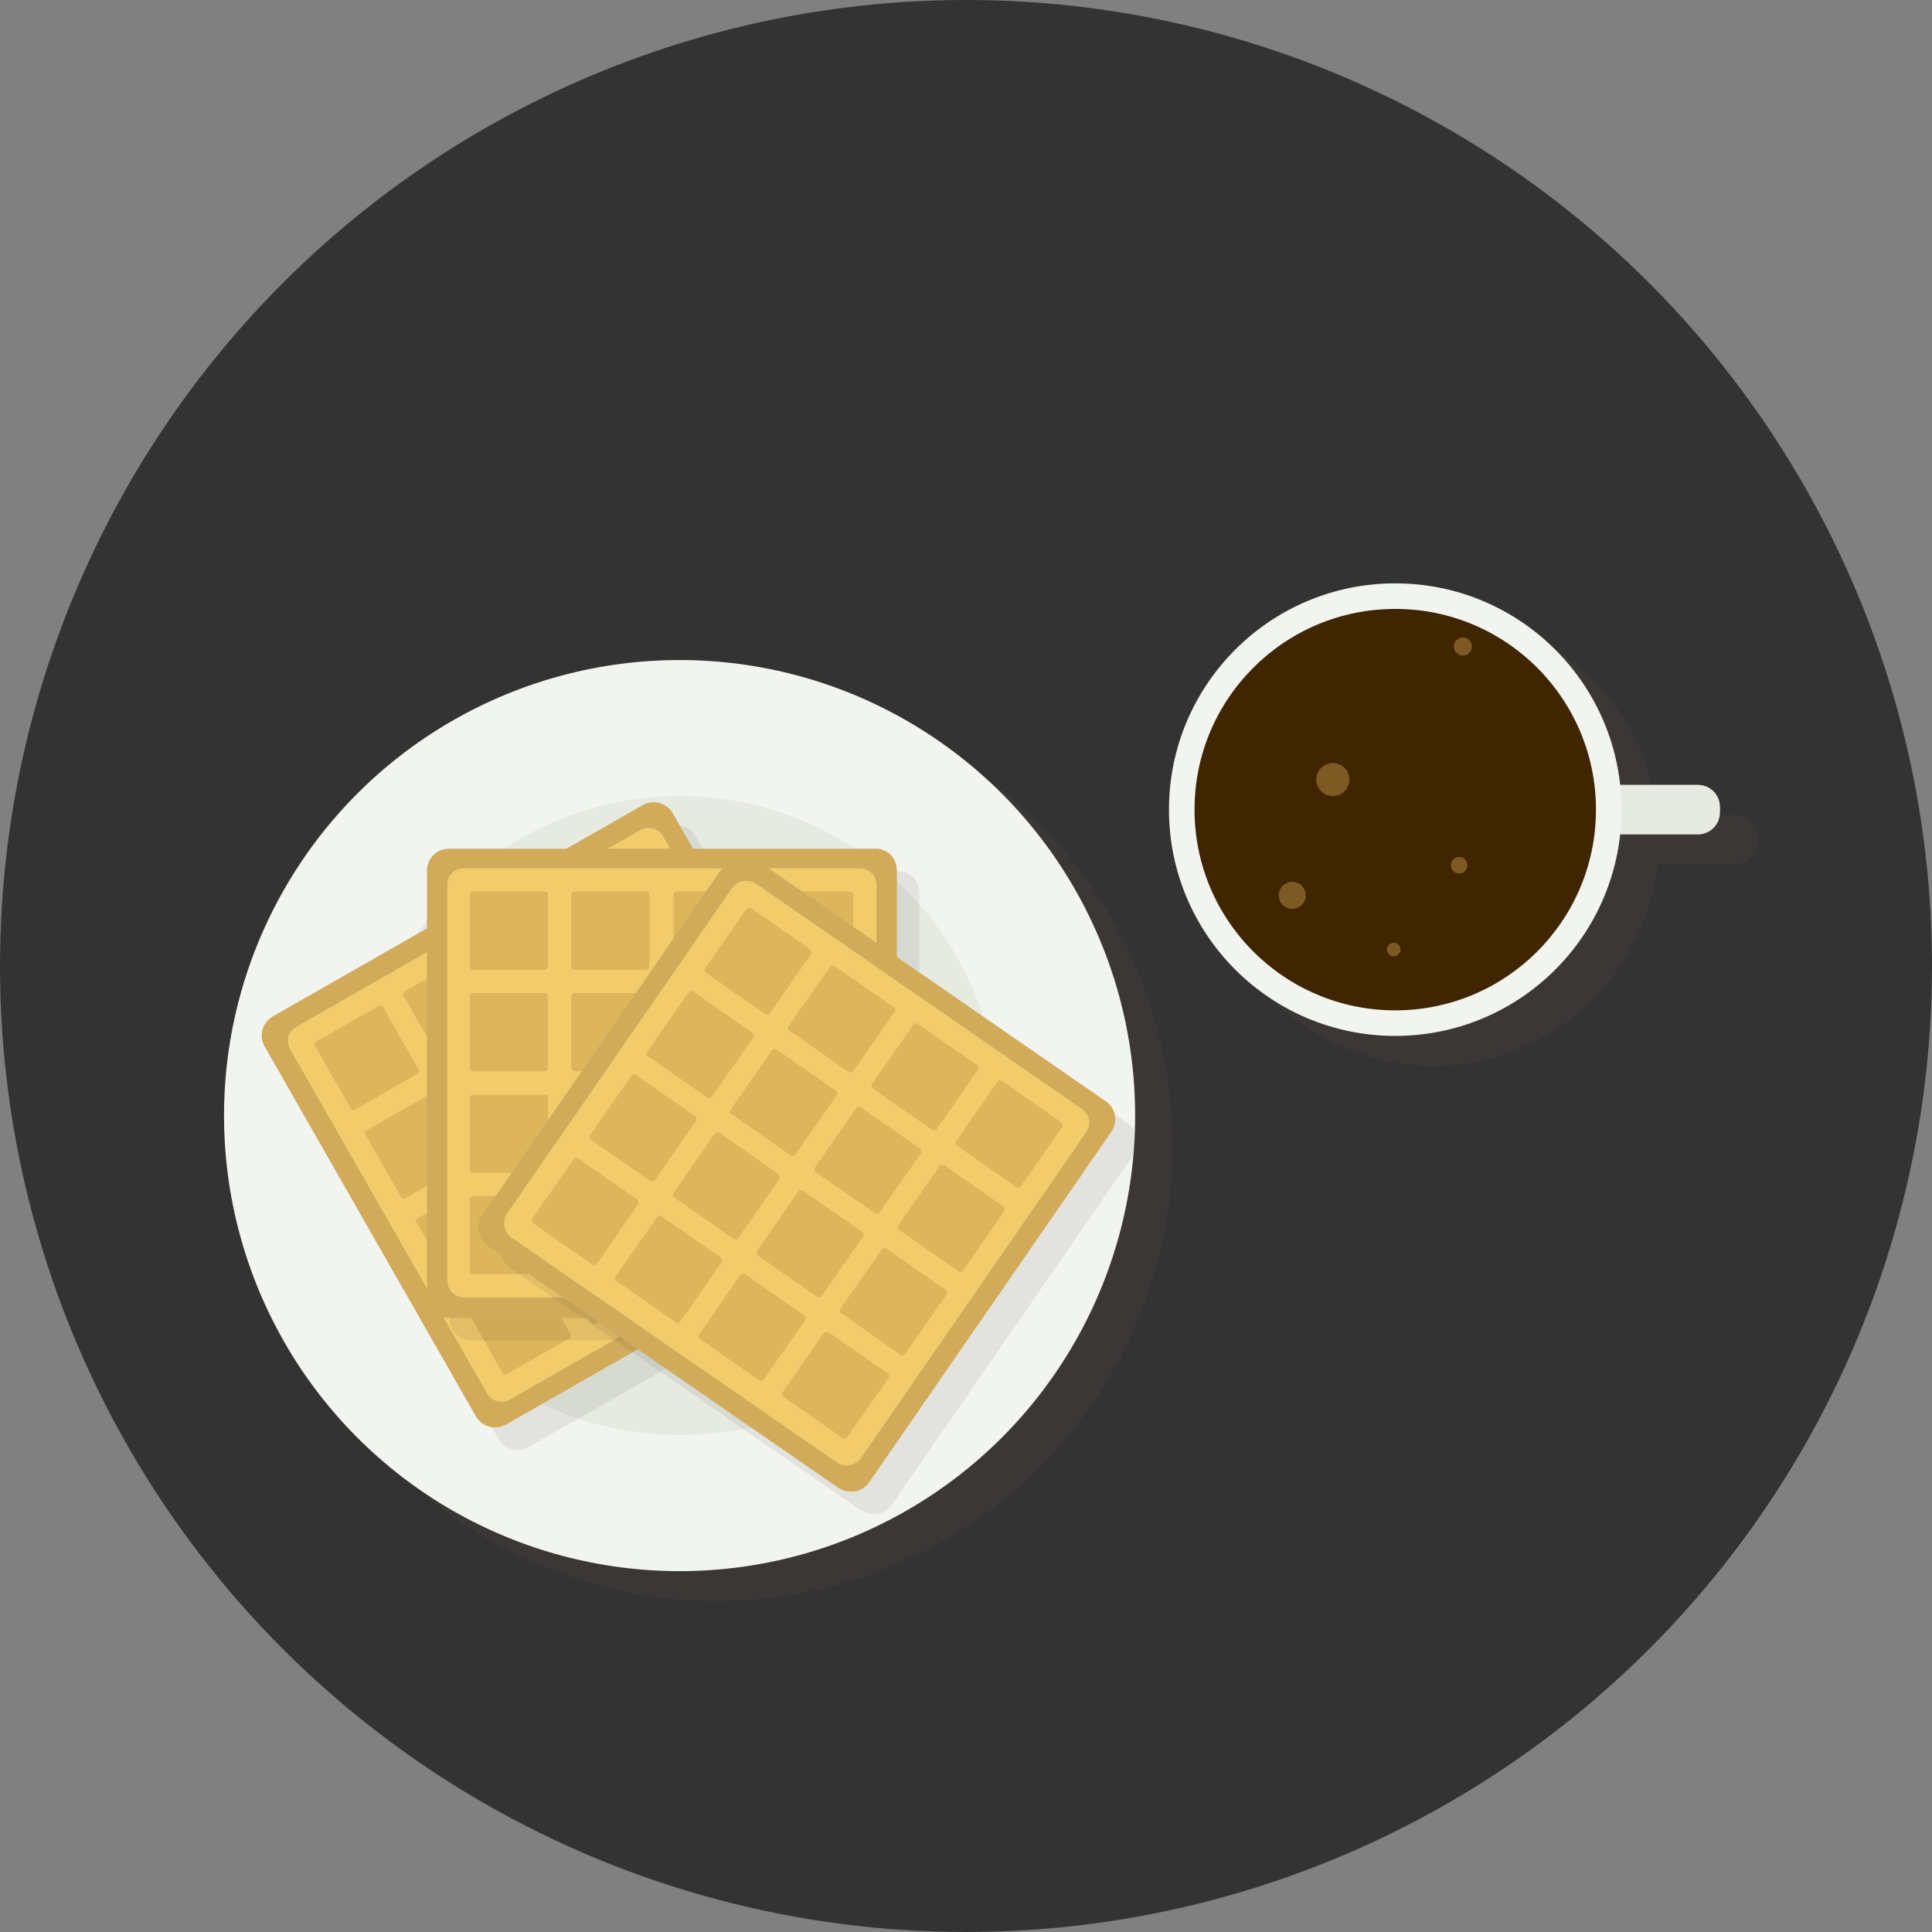 <svg xmlns="http://www.w3.org/2000/svg" xmlns:xlink="http://www.w3.org/1999/xlink" id="Layer_1" x="0" y="0" version="1.1" viewBox="0 0 257 257" xml:space="preserve" style="enable-background:new 0 0 257 257"><rect x="0" y="0" width="257" height="257" fill="#808080" stroke="none"/><style type="text/css">.st0{fill:#333}.st1{opacity:.2}.st2{fill:#534741}.st3{opacity:.1}.st3,.st4,.st5{fill:#534741;enable-background:new}.st4{opacity:.7}.st5{opacity:.5}.st6{fill:#f2f4ef}.st7{fill:#e6eae1}.st8{opacity:.1}.st9{fill:#d1aa5a}.st10{fill:#f2cb6b}.st11{fill:#ddb55b}.st12{fill:#3f2500}.st13{opacity:.5;fill:#bc8f48;enable-background:new}</style><title>breakfast</title><g><g id="Layer_2_1_"><g id="Layer_1-2"><circle cx="128.5" cy="128.5" r="128.5" class="st0"/><g class="st1"><circle cx="95.4" cy="152.4" r="60.6" class="st2"/><circle cx="95.4" cy="152.4" r="42.5" class="st2"/><path d="M97.5,114.2l40.1,40.1c1.1,1.1,1.1,3,0,4.1l-40.1,40.1c-1.1,1.1-3,1.1-4.1,0l-40.1-40.1 c-1.1-1.1-1.1-3,0-4.1l40.1-40.1C94.5,113,96.4,113,97.5,114.2z" class="st3"/><path d="M97.5,111.2l40.1,40.1c1.1,1.1,1.1,3,0,4.1l-40.1,40.1c-1.1,1.1-3,1.1-4.1,0l-40.1-40.1 c-1.1-1.1-1.1-3,0-4.1l40.1-40.1C94.5,110,96.4,110,97.5,111.2z" class="st2"/><path d="M56.6,151.8l37.3-37.3c0.9-0.9,2.3-0.9,3.1,0l37.3,37.3c0.9,0.9,0.9,2.3,0,3.1L97,192.2 c-0.9,0.9-2.3,0.9-3.1,0l-37.3-37.3C55.8,154,55.8,152.6,56.6,151.8z" class="st2"/><path d="M59.7,153l6.8-6.8c0.2-0.2,0.4-0.2,0.6,0l6.8,6.8c0.2,0.2,0.2,0.4,0,0.6l-6.8,6.8c-0.2,0.2-0.4,0.2-0.6,0 l-6.8-6.8C59.5,153.4,59.5,153.2,59.7,153z" class="st2"/><path d="M69.3,143.5l6.8-6.8c0.2-0.2,0.4-0.2,0.6,0l6.8,6.8c0.2,0.2,0.2,0.4,0,0.6l-6.8,6.8c-0.2,0.2-0.4,0.2-0.6,0 l-6.8-6.8C69.1,143.9,69.1,143.6,69.3,143.5z" class="st2"/><path d="M78.8,133.9l6.8-6.8c0.2-0.2,0.4-0.2,0.6,0l6.8,6.8c0.2,0.2,0.2,0.4,0,0.6l-6.8,6.8c-0.2,0.2-0.4,0.2-0.6,0 l-6.8-6.8C78.7,134.3,78.7,134.1,78.8,133.9z" class="st2"/><path d="M88.4,124.4l6.8-6.8c0.2-0.2,0.4-0.2,0.6,0l6.8,6.8c0.2,0.2,0.2,0.4,0,0.6l-6.8,6.8c-0.2,0.2-0.4,0.2-0.6,0 l-6.8-6.8C88.2,124.8,88.2,124.5,88.4,124.4z" class="st2"/><path d="M69.3,162.6l6.8-6.8c0.2-0.2,0.4-0.2,0.6,0l6.8,6.8c0.2,0.2,0.2,0.4,0,0.6l-6.8,6.8c-0.2,0.2-0.4,0.2-0.6,0 l-6.8-6.8C69.1,163,69.1,162.7,69.3,162.6z" class="st2"/><path d="M78.8,153l6.8-6.8c0.2-0.2,0.4-0.2,0.6,0L93,153c0.2,0.2,0.2,0.4,0,0.6l-6.8,6.8c-0.2,0.2-0.4,0.2-0.6,0 l-6.8-6.8C78.7,153.4,78.7,153.2,78.8,153z" class="st2"/><path d="M88.4,143.5l6.8-6.8c0.2-0.2,0.4-0.2,0.6,0l6.8,6.8c0.2,0.2,0.2,0.4,0,0.6l-6.8,6.8c-0.2,0.2-0.4,0.2-0.6,0 l-6.8-6.8C88.2,143.9,88.2,143.6,88.4,143.5z" class="st2"/><path d="M97.9,133.9l6.8-6.8c0.2-0.2,0.4-0.2,0.6,0l6.8,6.8c0.2,0.2,0.2,0.4,0,0.6l-6.8,6.8c-0.2,0.2-0.4,0.2-0.6,0 l-6.8-6.8C97.8,134.3,97.8,134.1,97.9,133.9z" class="st2"/><path d="M78.8,172.1l6.8-6.8c0.2-0.2,0.4-0.2,0.6,0l6.8,6.8c0.2,0.2,0.2,0.4,0,0.6l-6.8,6.8c-0.2,0.2-0.4,0.2-0.6,0 l-6.8-6.8C78.7,172.5,78.7,172.3,78.8,172.1z" class="st2"/><path d="M88.4,162.6l6.8-6.8c0.2-0.2,0.4-0.2,0.6,0l6.8,6.8c0.2,0.2,0.2,0.4,0,0.6l-6.8,6.8c-0.2,0.2-0.4,0.2-0.6,0 l-6.8-6.8C88.2,163,88.2,162.7,88.4,162.6z" class="st2"/><path d="M97.9,153l6.8-6.8c0.2-0.2,0.4-0.2,0.6,0l6.8,6.8c0.2,0.2,0.2,0.4,0,0.6l-6.8,6.8c-0.2,0.2-0.4,0.2-0.6,0 l-6.8-6.8C97.8,153.4,97.8,153.2,97.9,153z" class="st2"/><path d="M107.5,143.5l6.8-6.8c0.2-0.2,0.4-0.2,0.6,0l6.8,6.8c0.2,0.2,0.2,0.4,0,0.6l-6.8,6.8 c-0.2,0.2-0.4,0.2-0.6,0l-6.8-6.8C107.3,143.9,107.3,143.6,107.5,143.5z" class="st2"/><path d="M88.4,181.7l6.8-6.8c0.2-0.2,0.4-0.2,0.6,0l6.8,6.8c0.2,0.2,0.2,0.4,0,0.6l-6.8,6.8c-0.2,0.2-0.4,0.2-0.6,0 l-6.8-6.8C88.2,182.1,88.2,181.8,88.4,181.7z" class="st2"/><path d="M97.9,172.1l6.8-6.8c0.2-0.2,0.4-0.2,0.6,0l6.8,6.8c0.2,0.2,0.2,0.4,0,0.6l-6.8,6.8c-0.2,0.2-0.4,0.2-0.6,0 l-6.8-6.8C97.8,172.5,97.8,172.3,97.9,172.1z" class="st2"/><path d="M107.5,162.6l6.8-6.8c0.2-0.2,0.4-0.2,0.6,0l6.8,6.8c0.2,0.2,0.2,0.4,0,0.6l-6.8,6.8 c-0.2,0.2-0.4,0.2-0.6,0l-6.8-6.8C107.3,163,107.3,162.7,107.5,162.6z" class="st2"/><path d="M117,153l6.8-6.8c0.2-0.2,0.4-0.2,0.6,0l6.8,6.8c0.2,0.2,0.2,0.4,0,0.6l-6.8,6.8c-0.2,0.2-0.4,0.2-0.6,0 l-6.8-6.8C116.9,153.4,116.9,153.2,117,153z" class="st2"/><path d="M127.3,127.7v56.6c0,1.6-1.3,2.9-2.9,2.9H67.7c-1.6,0-2.9-1.3-2.9-2.9v-56.6c0-1.6,1.3-2.9,2.9-2.9h56.6 C125.9,124.8,127.3,126.1,127.3,127.7z" class="st3"/><path d="M127.3,124.8v56.6c0,1.6-1.3,2.9-2.9,2.9H67.7c-1.6,0-2.9-1.3-2.9-2.9v-56.6c0-1.6,1.3-2.9,2.9-2.9h56.6 C126,121.8,127.3,123.1,127.3,124.8z" class="st2"/><path d="M69.6,124.5h52.7c1.2,0,2.2,1,2.2,2.2v52.7c0,1.2-1,2.2-2.2,2.2H69.6c-1.2,0-2.2-1-2.2-2.2v-52.7 C67.4,125.5,68.4,124.5,69.6,124.5z" class="st2"/><path d="M70.9,127.6h9.6c0.2,0,0.4,0.2,0.4,0.4v9.6c0,0.2-0.2,0.4-0.4,0.4h-9.6c-0.2,0-0.4-0.2-0.4-0.4V128 C70.5,127.8,70.7,127.6,70.9,127.6z" class="st2"/><path d="M84.4,127.6h9.6c0.2,0,0.4,0.2,0.4,0.4v9.6c0,0.2-0.2,0.4-0.4,0.4h-9.6c-0.2,0-0.4-0.2-0.4-0.4V128 C84,127.8,84.2,127.6,84.4,127.6z" class="st2"/><path d="M98,127.6h9.6c0.2,0,0.4,0.2,0.4,0.4v9.6c0,0.2-0.2,0.4-0.4,0.4H98c-0.2,0-0.4-0.2-0.4-0.4V128 C97.6,127.8,97.7,127.6,98,127.6z" class="st2"/><path d="M111.5,127.6h9.6c0.2,0,0.4,0.2,0.4,0.4v9.6c0,0.2-0.2,0.4-0.4,0.4h-9.6c-0.2,0-0.4-0.2-0.4-0.4V128 C111.1,127.8,111.2,127.6,111.5,127.6z" class="st2"/><path d="M70.9,141.1h9.6c0.2,0,0.4,0.2,0.4,0.4v9.6c0,0.2-0.2,0.4-0.4,0.4h-9.6c-0.2,0-0.4-0.2-0.4-0.4v-9.6 C70.5,141.3,70.7,141.1,70.9,141.1z" class="st2"/><path d="M84.4,141.1h9.6c0.2,0,0.4,0.2,0.4,0.4v9.6c0,0.2-0.2,0.4-0.4,0.4h-9.6c-0.2,0-0.4-0.2-0.4-0.4v-9.6 C84,141.3,84.2,141.1,84.4,141.1z" class="st2"/><path d="M98,141.1h9.6c0.2,0,0.4,0.2,0.4,0.4v9.6c0,0.2-0.2,0.4-0.4,0.4H98c-0.2,0-0.4-0.2-0.4-0.4v-9.6 C97.6,141.3,97.7,141.1,98,141.1z" class="st2"/><path d="M111.5,141.1h9.6c0.2,0,0.4,0.2,0.4,0.4v9.6c0,0.2-0.2,0.4-0.4,0.4h-9.6c-0.2,0-0.4-0.2-0.4-0.4v-9.6 C111.1,141.3,111.2,141.1,111.5,141.1z" class="st2"/><path d="M70.9,154.6h9.6c0.2,0,0.4,0.2,0.4,0.4v9.6c0,0.2-0.2,0.4-0.4,0.4h-9.6c-0.2,0-0.4-0.2-0.4-0.4V155 C70.5,154.8,70.7,154.6,70.9,154.6z" class="st2"/><path d="M84.4,154.6h9.6c0.2,0,0.4,0.2,0.4,0.4v9.6c0,0.2-0.2,0.4-0.4,0.4h-9.6c-0.2,0-0.4-0.2-0.4-0.4V155 C84,154.8,84.2,154.6,84.4,154.6z" class="st2"/><path d="M98,154.6h9.6c0.2,0,0.4,0.2,0.4,0.4v9.6c0,0.2-0.2,0.4-0.4,0.4H98c-0.2,0-0.4-0.2-0.4-0.4V155 C97.6,154.8,97.7,154.6,98,154.6z" class="st2"/><path d="M111.5,154.6h9.6c0.2,0,0.4,0.2,0.4,0.4v9.6c0,0.2-0.2,0.4-0.4,0.4h-9.6c-0.2,0-0.4-0.2-0.4-0.4V155 C111.1,154.8,111.2,154.6,111.5,154.6z" class="st2"/><path d="M70.9,168.1h9.6c0.2,0,0.4,0.2,0.4,0.4v9.6c0,0.2-0.2,0.4-0.4,0.4h-9.6c-0.2,0-0.4-0.2-0.4-0.4v-9.6 C70.5,168.3,70.7,168.1,70.9,168.1z" class="st2"/><path d="M84.4,168.1h9.6c0.2,0,0.4,0.2,0.4,0.4v9.6c0,0.2-0.2,0.4-0.4,0.4h-9.6c-0.2,0-0.4-0.2-0.4-0.4v-9.6 C84,168.3,84.2,168.1,84.4,168.1z" class="st2"/><path d="M98,168.1h9.6c0.2,0,0.4,0.2,0.4,0.4v9.6c0,0.2-0.2,0.4-0.4,0.4H98c-0.2,0-0.4-0.2-0.4-0.4v-9.6 C97.6,168.3,97.7,168.1,98,168.1z" class="st2"/><path d="M111.5,168.1h9.6c0.2,0,0.4,0.2,0.4,0.4v9.6c0,0.2-0.2,0.4-0.4,0.4h-9.6c-0.2,0-0.4-0.2-0.4-0.4v-9.6 C111.1,168.3,111.2,168.1,111.5,168.1z" class="st2"/><ellipse cx="109" cy="137.4" class="st4" rx="1.3" ry="3.1" transform="matrix(0.181 -0.984 0.984 0.181 -45.898 219.786)"/><path d="M209.9,108.4h20.9c1.7,0,3,1.3,3,3v0.6c0,1.7-1.3,3-3,3h-20.9l0,0V108.4L209.9,108.4L209.9,108.4z" class="st2"/><circle cx="190.6" cy="111.7" r="30.1" class="st2"/><circle cx="190.6" cy="111.7" r="26.7" class="st2"/><circle cx="182.3" cy="107.7" r="2.2" class="st5"/><circle cx="199.1" cy="119.1" r="1.1" class="st5"/><circle cx="176.9" cy="123.1" r="1.8" class="st5"/><circle cx="190.4" cy="130.3" r=".9" class="st5"/><circle cx="199.6" cy="90" r="1.2" class="st5"/></g><circle cx="90.4" cy="148.4" r="60.6" class="st6"/><circle cx="90.4" cy="148.4" r="42.5" class="st7"/><g class="st8"><path d="M92.5,111.2l28.1,49.2c0.8,1.4,0.3,3.2-1.1,4l-49.2,28.1c-1.4,0.8-3.2,0.3-4-1.1l-28.1-49.2 c-0.8-1.4-0.3-3.2,1.1-4l49.2-28.1C89.9,109.3,91.7,109.8,92.5,111.2z" class="st2"/><path d="M42.4,139.6l45.8-26.2c1.1-0.6,2.4-0.2,3,0.8l26.2,45.8c0.6,1.1,0.2,2.4-0.8,3l-45.8,26.2 c-1.1,0.6-2.4,0.2-3-0.8l-26.2-45.8C41,141.6,41.3,140.2,42.4,139.6z" class="st2"/><path d="M45,141.6l8.4-4.8c0.2-0.1,0.4,0,0.5,0.1l4.8,8.4c0.1,0.2,0,0.4-0.1,0.5l-8.4,4.8c-0.2,0.1-0.4,0-0.5-0.1 l-4.8-8.4C44.8,142,44.8,141.7,45,141.6z" class="st2"/><path d="M56.8,134.9l8.4-4.8c0.2-0.1,0.4,0,0.5,0.1l4.8,8.4c0.1,0.2,0,0.4-0.1,0.5L62,144c-0.2,0.1-0.4,0-0.5-0.1 l-4.8-8.4C56.5,135.3,56.6,135,56.8,134.9z" class="st2"/><path d="M68.5,128.2l8.4-4.8c0.2-0.1,0.4,0,0.5,0.1l4.8,8.4c0.1,0.2,0,0.4-0.1,0.5l-8.4,4.8c-0.2,0.1-0.4,0-0.5-0.1 l-4.8-8.4C68.2,128.6,68.3,128.3,68.5,128.2z" class="st2"/><path d="M80.2,121.5l8.4-4.8c0.2-0.1,0.4,0,0.5,0.1l4.8,8.4c0.1,0.2,0,0.4-0.1,0.5l-8.4,4.8c-0.2,0.1-0.4,0-0.5-0.1 l-4.8-8.4C80,121.9,80,121.6,80.2,121.5z" class="st2"/><path d="M51.7,153.4l8.4-4.8c0.2-0.1,0.4,0,0.5,0.1l4.8,8.4c0.1,0.2,0,0.4-0.1,0.5l-8.4,4.8c-0.2,0.1-0.4,0-0.5-0.1 l-4.8-8.4C51.5,153.7,51.6,153.5,51.7,153.4z" class="st2"/><path d="M63.5,146.6l8.4-4.8c0.2-0.1,0.4,0,0.5,0.1l4.8,8.4c0.1,0.2,0,0.4-0.1,0.5l-8.4,4.8c-0.2,0.1-0.4,0-0.5-0.1 l-4.8-8.4C63.2,147,63.3,146.8,63.5,146.6z" class="st2"/><path d="M75.2,140l8.4-4.8c0.2-0.1,0.4,0,0.5,0.1l4.8,8.4c0.1,0.2,0,0.4-0.1,0.5l-8.4,4.8c-0.2,0.1-0.4,0-0.5-0.1 l-4.8-8.4C74.9,140.3,75,140.1,75.2,140z" class="st2"/><path d="M86.9,133.2l8.4-4.8c0.2-0.1,0.4,0,0.5,0.1l4.8,8.4c0.1,0.2,0,0.4-0.1,0.5l-8.4,4.8c-0.2,0.1-0.4,0-0.5-0.1 l-4.8-8.4C86.7,133.6,86.7,133.4,86.9,133.2z" class="st2"/><path d="M58.5,165.1l8.4-4.8c0.2-0.1,0.4,0,0.5,0.1l4.8,8.4c0.1,0.2,0,0.4-0.1,0.5l-8.4,4.8c-0.2,0.1-0.4,0-0.5-0.1 l-4.8-8.4C58.2,165.4,58.3,165.2,58.5,165.1z" class="st2"/><path d="M70.2,158.4l8.4-4.8c0.2-0.1,0.4,0,0.5,0.1l4.8,8.4c0.1,0.2,0,0.4-0.1,0.5l-8.4,4.8c-0.2,0.1-0.4,0-0.5-0.1 l-4.8-8.4C69.9,158.7,70,158.5,70.2,158.4z" class="st2"/><path d="M81.9,151.7l8.4-4.8c0.2-0.1,0.4,0,0.5,0.1l4.8,8.4c0.1,0.2,0,0.4-0.1,0.5l-8.4,4.8c-0.2,0.1-0.4,0-0.5-0.1 l-4.8-8.4C81.6,152,81.7,151.8,81.9,151.7z" class="st2"/><path d="M93.6,145l8.4-4.8c0.2-0.1,0.4,0,0.5,0.1l4.8,8.4c0.1,0.2,0,0.4-0.1,0.5l-8.4,4.8c-0.2,0.1-0.4,0-0.5-0.1 l-4.8-8.4C93.4,145.3,93.4,145.1,93.6,145z" class="st2"/><path d="M65.2,176.8l8.4-4.8c0.2-0.1,0.4,0,0.5,0.1l4.8,8.4c0.1,0.2,0,0.4-0.1,0.5l-8.4,4.8c-0.2,0.1-0.4,0-0.5-0.1 l-4.8-8.4C64.9,177.2,65,176.9,65.2,176.8z" class="st2"/><path d="M76.9,170.1l8.4-4.8c0.2-0.1,0.4,0,0.5,0.1l4.8,8.4c0.1,0.2,0,0.4-0.1,0.5l-8.4,4.8c-0.2,0.1-0.4,0-0.5-0.1 l-4.8-8.4C76.6,170.5,76.7,170.2,76.9,170.1z" class="st2"/><path d="M88.6,163.4l8.4-4.8c0.2-0.1,0.4,0,0.5,0.1l4.8,8.4c0.1,0.2,0,0.4-0.1,0.5l-8.4,4.8c-0.2,0.1-0.4,0-0.5-0.1 l-4.8-8.4C88.4,163.8,88.4,163.5,88.6,163.4z" class="st2"/><path d="M100.3,156.7l8.4-4.8c0.2-0.1,0.4,0,0.5,0.1l4.8,8.4c0.1,0.2,0,0.4-0.1,0.5l-8.4,4.8 c-0.2,0.1-0.4,0-0.5-0.1l-4.8-8.4C100.1,157,100.2,156.8,100.3,156.7z" class="st2"/></g><path d="M89.5,108.2l28.1,49.2c0.8,1.4,0.3,3.2-1.1,4l-49.2,28.1c-1.4,0.8-3.2,0.3-4-1.1l-28.1-49.2 c-0.8-1.4-0.3-3.2,1.1-4l49.2-28.1C86.9,106.3,88.7,106.8,89.5,108.2z" class="st9"/><path d="M39.4,136.6l45.8-26.2c1.1-0.6,2.4-0.2,3,0.8l26.2,45.8c0.6,1.1,0.2,2.4-0.8,3l-45.8,26.2 c-1.1,0.6-2.4,0.2-3-0.8l-26.2-45.8C38,138.5,38.3,137.2,39.4,136.6z" class="st10"/><path d="M42,138.6l8.4-4.8c0.2-0.1,0.4,0,0.5,0.1l4.8,8.4c0.1,0.2,0,0.4-0.1,0.5l-8.4,4.8c-0.2,0.1-0.4,0-0.5-0.1 l-4.8-8.4C41.8,139,41.8,138.7,42,138.6z" class="st11"/><path d="M53.8,131.9l8.4-4.8c0.2-0.1,0.4,0,0.5,0.1l4.8,8.4c0.1,0.2,0,0.4-0.1,0.5L59,141c-0.2,0.1-0.4,0-0.5-0.1 l-4.8-8.4C53.5,132.3,53.6,132,53.8,131.9z" class="st11"/><path d="M65.5,125.2l8.4-4.8c0.2-0.1,0.4,0,0.5,0.1l4.8,8.4c0.1,0.2,0,0.4-0.1,0.5l-8.4,4.8c-0.2,0.1-0.4,0-0.5-0.1 l-4.8-8.4C65.2,125.6,65.3,125.3,65.5,125.2z" class="st11"/><path d="M77.2,118.5l8.4-4.8c0.2-0.1,0.4,0,0.5,0.1l4.8,8.4c0.1,0.2,0,0.4-0.1,0.5l-8.4,4.8c-0.2,0.1-0.4,0-0.5-0.1 l-4.8-8.4C77,118.9,77,118.6,77.2,118.5z" class="st11"/><path d="M48.7,150.4l8.4-4.8c0.2-0.1,0.4,0,0.5,0.1l4.8,8.4c0.1,0.2,0,0.4-0.1,0.5l-8.4,4.8c-0.2,0.1-0.4,0-0.5-0.1 l-4.8-8.4C48.5,150.7,48.6,150.5,48.7,150.4z" class="st11"/><path d="M60.5,143.7l8.4-4.8c0.2-0.1,0.4,0,0.5,0.1l4.8,8.4c0.1,0.2,0,0.4-0.1,0.5l-8.4,4.8c-0.2,0.1-0.4,0-0.5-0.1 l-4.8-8.4C60.2,144,60.3,143.8,60.5,143.7z" class="st11"/><path d="M72.2,136.9l8.4-4.8c0.2-0.1,0.4,0,0.5,0.1l4.8,8.4c0.1,0.2,0,0.4-0.1,0.5l-8.4,4.8c-0.2,0.1-0.4,0-0.5-0.1 l-4.8-8.4C71.9,137.3,72,137.1,72.2,136.9z" class="st11"/><path d="M84.5,130.2l8.4-4.8c0.2-0.1,0.4,0,0.5,0.1l4.8,8.4c0.1,0.2,0,0.4-0.1,0.5l-8.4,4.8c-0.2,0.1-0.4,0-0.5-0.1 l-4.8-8.4C84.3,130.5,84.3,130.3,84.5,130.2z" class="st11"/><path d="M55.5,162.1l8.4-4.8c0.2-0.1,0.4,0,0.5,0.1l4.8,8.4c0.1,0.2,0,0.4-0.1,0.5l-8.4,4.8c-0.2,0.1-0.4,0-0.5-0.1 l-4.8-8.4C55.2,162.4,55.3,162.2,55.5,162.1z" class="st11"/><path d="M67.2,155.4l8.4-4.8c0.2-0.1,0.4,0,0.5,0.1l4.8,8.4c0.1,0.2,0,0.4-0.1,0.5l-8.4,4.8c-0.2,0.1-0.4,0-0.5-0.1 l-4.8-8.4C66.9,155.7,67,155.5,67.2,155.4z" class="st11"/><path d="M78.9,148.7l8.4-4.8c0.2-0.1,0.4,0,0.5,0.1l4.8,8.4c0.1,0.2,0,0.4-0.1,0.5l-8.4,4.8c-0.2,0.1-0.4,0-0.5-0.1 l-4.8-8.4C78.6,149,78.7,148.8,78.9,148.7z" class="st11"/><path d="M90.6,142l8.4-4.8c0.2-0.1,0.4,0,0.5,0.1l4.8,8.4c0.1,0.2,0,0.4-0.1,0.5l-8.4,4.8c-0.2,0.1-0.4,0-0.5-0.1 l-4.8-8.4C90.4,142.3,90.5,142.1,90.6,142z" class="st11"/><path d="M62.2,173.8l8.4-4.8c0.2-0.1,0.4,0,0.5,0.1l4.8,8.4c0.1,0.2,0,0.4-0.1,0.5l-8.4,4.8c-0.2,0.1-0.4,0-0.5-0.1 l-4.8-8.4C61.9,174.2,62,173.9,62.2,173.8z" class="st11"/><path d="M73.9,167.1l8.4-4.8c0.2-0.1,0.4,0,0.5,0.1l4.8,8.4c0.1,0.2,0,0.4-0.1,0.5l-8.4,4.8c-0.2,0.1-0.4,0-0.5-0.1 l-4.8-8.4C73.6,167.5,73.7,167.2,73.9,167.1z" class="st11"/><path d="M85.6,160.4l8.4-4.8c0.2-0.1,0.4,0,0.5,0.1l4.8,8.4c0.1,0.2,0,0.4-0.1,0.5l-8.4,4.8c-0.2,0.1-0.4,0-0.5-0.1 l-4.8-8.4C85.4,160.8,85.4,160.5,85.6,160.4z" class="st11"/><path d="M97.3,153.7l8.4-4.8c0.2-0.1,0.4,0,0.5,0.1l4.8,8.4c0.1,0.2,0,0.4-0.1,0.5l-8.4,4.8c-0.2,0.1-0.4,0-0.5-0.1 l-4.8-8.4C97.1,154,97.2,153.8,97.3,153.7z" class="st11"/><g class="st8"><path d="M122.3,118.8v56.6c0,1.6-1.3,2.9-2.9,2.9H62.7c-1.6,0-2.9-1.3-2.9-2.9v-56.6c0-1.6,1.3-2.9,2.9-2.9h56.6 C121,115.8,122.3,117.1,122.3,118.8z" class="st2"/><path d="M64.7,118.5h52.7c1.2,0,2.2,1,2.2,2.2v52.7c0,1.2-1,2.2-2.2,2.2H64.7c-1.2,0-2.2-1-2.2-2.2v-52.7 C62.5,119.5,63.4,118.5,64.7,118.5z" class="st2"/><path d="M65.9,121.6h9.6c0.2,0,0.4,0.2,0.4,0.4v9.6c0,0.2-0.2,0.4-0.4,0.4h-9.6c-0.2,0-0.4-0.2-0.4-0.4V122 C65.5,121.8,65.7,121.6,65.9,121.6z" class="st2"/><path d="M79.4,121.6h9.6c0.2,0,0.4,0.2,0.4,0.4v9.6c0,0.2-0.2,0.4-0.4,0.4h-9.6c-0.2,0-0.4-0.2-0.4-0.4V122 C79,121.8,79.2,121.6,79.4,121.6z" class="st2"/><path d="M93,121.6h9.6c0.2,0,0.4,0.2,0.4,0.4v9.6c0,0.2-0.2,0.4-0.4,0.4H93c-0.2,0-0.4-0.2-0.4-0.4V122 C92.6,121.8,92.7,121.6,93,121.6z" class="st2"/><path d="M106.5,121.6h9.6c0.2,0,0.4,0.2,0.4,0.4v9.6c0,0.2-0.2,0.4-0.4,0.4h-9.6c-0.2,0-0.4-0.2-0.4-0.4V122 C106.1,121.8,106.2,121.6,106.5,121.6z" class="st2"/><path d="M65.9,135.1h9.6c0.2,0,0.4,0.2,0.4,0.4v9.6c0,0.2-0.2,0.4-0.4,0.4h-9.6c-0.2,0-0.4-0.2-0.4-0.4v-9.6 C65.5,135.3,65.7,135.1,65.9,135.1z" class="st2"/><path d="M79.4,135.1h9.6c0.2,0,0.4,0.2,0.4,0.4v9.6c0,0.2-0.2,0.4-0.4,0.4h-9.6c-0.2,0-0.4-0.2-0.4-0.4v-9.6 C79,135.3,79.2,135.1,79.4,135.1z" class="st2"/><path d="M93,135.1h9.6c0.2,0,0.4,0.2,0.4,0.4v9.6c0,0.2-0.2,0.4-0.4,0.4H93c-0.2,0-0.4-0.2-0.4-0.4v-9.6 C92.6,135.3,92.7,135.1,93,135.1z" class="st2"/><path d="M106.5,135.1h9.6c0.2,0,0.4,0.2,0.4,0.4v9.6c0,0.2-0.2,0.4-0.4,0.4h-9.6c-0.2,0-0.4-0.2-0.4-0.4v-9.6 C106.1,135.3,106.2,135.1,106.5,135.1z" class="st2"/><path d="M65.9,148.6h9.6c0.2,0,0.4,0.2,0.4,0.4v9.6c0,0.2-0.2,0.4-0.4,0.4h-9.6c-0.2,0-0.4-0.2-0.4-0.4V149 C65.5,148.8,65.7,148.6,65.9,148.6z" class="st2"/><path d="M79.4,148.6h9.6c0.2,0,0.4,0.2,0.4,0.4v9.6c0,0.2-0.2,0.4-0.4,0.4h-9.6c-0.2,0-0.4-0.2-0.4-0.4V149 C79,148.8,79.2,148.6,79.4,148.6z" class="st2"/><path d="M93,148.6h9.6c0.2,0,0.4,0.2,0.4,0.4v9.6c0,0.2-0.2,0.4-0.4,0.4H93c-0.2,0-0.4-0.2-0.4-0.4V149 C92.6,148.8,92.7,148.6,93,148.6z" class="st2"/><path d="M106.5,148.6h9.6c0.2,0,0.4,0.2,0.4,0.4v9.6c0,0.2-0.2,0.4-0.4,0.4h-9.6c-0.2,0-0.4-0.2-0.4-0.4V149 C106.1,148.8,106.2,148.6,106.5,148.6z" class="st2"/><path d="M65.9,162.1h9.6c0.2,0,0.4,0.2,0.4,0.4v9.6c0,0.2-0.2,0.4-0.4,0.4h-9.6c-0.2,0-0.4-0.2-0.4-0.4v-9.6 C65.5,162.3,65.7,162.1,65.9,162.1z" class="st2"/><path d="M79.4,162.1h9.6c0.2,0,0.4,0.2,0.4,0.4v9.6c0,0.2-0.2,0.4-0.4,0.4h-9.6c-0.2,0-0.4-0.2-0.4-0.4v-9.6 C79,162.3,79.2,162.1,79.4,162.1z" class="st2"/><path d="M93,162.1h9.6c0.2,0,0.4,0.2,0.4,0.4v9.6c0,0.2-0.2,0.4-0.4,0.4H93c-0.2,0-0.4-0.2-0.4-0.4v-9.6 C92.6,162.3,92.7,162.1,93,162.1z" class="st2"/><path d="M106.5,162.1h9.6c0.2,0,0.4,0.2,0.4,0.4v9.6c0,0.2-0.2,0.4-0.4,0.4h-9.6c-0.2,0-0.4-0.2-0.4-0.4v-9.6 C106.1,162.3,106.2,162.1,106.5,162.1z" class="st2"/></g><path d="M119.3,115.8v56.6c0,1.6-1.3,2.9-2.9,2.9H59.7c-1.6,0-2.9-1.3-2.9-2.9v-56.6c0-1.6,1.3-2.9,2.9-2.9h56.6 C118,112.8,119.3,114.1,119.3,115.8z" class="st9"/><path d="M61.7,115.5h52.7c1.2,0,2.2,1,2.2,2.2v52.7c0,1.2-1,2.2-2.2,2.2H61.7c-1.2,0-2.2-1-2.2-2.2v-52.7 C59.5,116.5,60.4,115.5,61.7,115.5z" class="st10"/><path d="M62.9,118.6h9.6c0.2,0,0.4,0.2,0.4,0.4v9.6c0,0.2-0.2,0.4-0.4,0.4h-9.6c-0.2,0-0.4-0.2-0.4-0.4V119 C62.5,118.8,62.7,118.6,62.9,118.6z" class="st11"/><path d="M76.4,118.6h9.6c0.2,0,0.4,0.2,0.4,0.4v9.6c0,0.2-0.2,0.4-0.4,0.4h-9.6c-0.2,0-0.4-0.2-0.4-0.4V119 C76,118.8,76.2,118.6,76.4,118.6z" class="st11"/><path d="M90,118.6h9.6c0.2,0,0.4,0.2,0.4,0.4v9.6c0,0.2-0.2,0.4-0.4,0.4H90c-0.2,0-0.4-0.2-0.4-0.4V119 C89.6,118.8,89.7,118.6,90,118.6z" class="st11"/><path d="M103.5,118.6h9.6c0.2,0,0.4,0.2,0.4,0.4v9.6c0,0.2-0.2,0.4-0.4,0.4h-9.6c-0.2,0-0.4-0.2-0.4-0.4V119 C103.1,118.8,103.2,118.6,103.5,118.6z" class="st11"/><path d="M62.9,132.1h9.6c0.2,0,0.4,0.2,0.4,0.4v9.6c0,0.2-0.2,0.4-0.4,0.4h-9.6c-0.2,0-0.4-0.2-0.4-0.4v-9.6 C62.5,132.3,62.7,132.1,62.9,132.1z" class="st11"/><path d="M76.4,132.1h9.6c0.2,0,0.4,0.2,0.4,0.4v9.6c0,0.2-0.2,0.4-0.4,0.4h-9.6c-0.2,0-0.4-0.2-0.4-0.4v-9.6 C76,132.3,76.2,132.1,76.4,132.1z" class="st11"/><path d="M90,132.1h9.6c0.2,0,0.4,0.2,0.4,0.4v9.6c0,0.2-0.2,0.4-0.4,0.4H90c-0.2,0-0.4-0.2-0.4-0.4v-9.6 C89.6,132.3,89.7,132.1,90,132.1z" class="st11"/><path d="M103.5,132.1h9.6c0.2,0,0.4,0.2,0.4,0.4v9.6c0,0.2-0.2,0.4-0.4,0.4h-9.6c-0.2,0-0.4-0.2-0.4-0.4v-9.6 C103.1,132.3,103.2,132.1,103.5,132.1z" class="st11"/><path d="M62.9,145.6h9.6c0.2,0,0.4,0.2,0.4,0.4v9.6c0,0.2-0.2,0.4-0.4,0.4h-9.6c-0.2,0-0.4-0.2-0.4-0.4V146 C62.5,145.8,62.7,145.6,62.9,145.6z" class="st11"/><path d="M76.4,145.6h9.6c0.2,0,0.4,0.2,0.4,0.4v9.6c0,0.2-0.2,0.4-0.4,0.4h-9.6c-0.2,0-0.4-0.2-0.4-0.4V146 C76,145.8,76.2,145.6,76.4,145.6z" class="st11"/><path d="M90,145.6h9.6c0.2,0,0.4,0.2,0.4,0.4v9.6c0,0.2-0.2,0.4-0.4,0.4H90c-0.2,0-0.4-0.2-0.4-0.4V146 C89.6,145.8,89.7,145.6,90,145.6z" class="st11"/><path d="M103.5,145.6h9.6c0.2,0,0.4,0.2,0.4,0.4v9.6c0,0.2-0.2,0.4-0.4,0.4h-9.6c-0.2,0-0.4-0.2-0.4-0.4V146 C103.1,145.8,103.2,145.6,103.5,145.6z" class="st11"/><path d="M62.9,159.1h9.6c0.2,0,0.4,0.2,0.4,0.4v9.6c0,0.2-0.2,0.4-0.4,0.4h-9.6c-0.2,0-0.4-0.2-0.4-0.4v-9.6 C62.5,159.3,62.7,159.1,62.9,159.1z" class="st11"/><path d="M76.4,159.1h9.6c0.2,0,0.4,0.2,0.4,0.4v9.6c0,0.2-0.2,0.4-0.4,0.4h-9.6c-0.2,0-0.4-0.2-0.4-0.4v-9.6 C76,159.3,76.2,159.1,76.4,159.1z" class="st11"/><path d="M90,159.1h9.6c0.2,0,0.4,0.2,0.4,0.4v9.6c0,0.2-0.2,0.4-0.4,0.4H90c-0.2,0-0.4-0.2-0.4-0.4v-9.6 C89.6,159.3,89.7,159.1,90,159.1z" class="st11"/><path d="M103.5,159.1h9.6c0.2,0,0.4,0.2,0.4,0.4v9.6c0,0.2-0.2,0.4-0.4,0.4h-9.6c-0.2,0-0.4-0.2-0.4-0.4v-9.6 C103.1,159.3,103.2,159.1,103.5,159.1z" class="st11"/><path d="M204.9,104.4h20.9c1.7,0,3,1.3,3,3v0.6c0,1.7-1.3,3-3,3h-20.9l0,0V104.4L204.9,104.4z" class="st7"/><circle cx="185.6" cy="107.7" r="30.1" class="st6"/><circle cx="185.6" cy="107.7" r="26.7" class="st12"/><circle cx="177.3" cy="103.7" r="2.2" class="st13"/><circle cx="194.1" cy="115.1" r="1.1" class="st13"/><circle cx="171.9" cy="119.1" r="1.8" class="st13"/><circle cx="185.4" cy="126.3" r=".9" class="st13"/><circle cx="194.6" cy="86" r="1.2" class="st13"/><g class="st8"><path d="M114.5,200.9l-46.6-32.2c-1.3-0.9-1.7-2.7-0.7-4.1L99.4,118c0.9-1.3,2.7-1.7,4.1-0.7l46.6,32.2 c1.3,0.9,1.7,2.7,0.7,4.1l-32.2,46.6C117.7,201.5,115.9,201.8,114.5,200.9z" class="st2"/><path d="M147.5,153.6l-30,43.4c-0.7,1-2.1,1.2-3.1,0.6l-43.4-30c-1-0.7-1.2-2.1-0.6-3.1l30-43.4 c0.7-1,2.1-1.2,3.1-0.6l43.4,30C148,151.3,148.2,152.6,147.5,153.6z" class="st2"/><path d="M144.3,153l-5.5,7.9c-0.1,0.2-0.4,0.2-0.6,0.1l-7.9-5.5c-0.2-0.1-0.2-0.4-0.1-0.6l5.5-7.9 c0.1-0.2,0.4-0.2,0.6-0.1l7.9,5.5C144.3,152.5,144.4,152.8,144.3,153z" class="st2"/><path d="M136.6,164.1l-5.5,7.9c-0.1,0.2-0.4,0.2-0.6,0.1l-7.9-5.5c-0.2-0.1-0.2-0.4-0.1-0.6l5.5-7.9 c0.1-0.2,0.4-0.2,0.6-0.1l7.9,5.5C136.7,163.6,136.7,163.9,136.6,164.1z" class="st2"/><path d="M128.9,175.2l-5.5,7.9c-0.1,0.2-0.4,0.2-0.6,0.1l-7.9-5.5c-0.2-0.1-0.2-0.4-0.1-0.6l5.5-7.9 c0.1-0.2,0.4-0.2,0.6-0.1l7.9,5.5C129,174.7,129,175,128.9,175.2z" class="st2"/><path d="M121.2,186.3l-5.5,7.9c-0.1,0.2-0.4,0.2-0.6,0.1l-7.9-5.5c-0.2-0.1-0.2-0.4-0.1-0.6l5.5-7.9 c0.1-0.2,0.4-0.2,0.6-0.1l7.9,5.5C121.3,185.8,121.3,186.1,121.2,186.3z" class="st2"/><path d="M133.1,145.3l-5.5,7.9c-0.1,0.2-0.4,0.2-0.6,0.1l-7.9-5.5c-0.2-0.1-0.2-0.4-0.1-0.6l5.5-7.9 c0.1-0.2,0.4-0.2,0.6-0.1l7.9,5.5C133.2,144.8,133.3,145.1,133.1,145.3z" class="st2"/><path d="M125.5,156.4l-5.5,7.9c-0.1,0.2-0.4,0.2-0.6,0.1l-7.9-5.5c-0.2-0.1-0.2-0.4-0.1-0.6l5.5-7.9 c0.1-0.2,0.4-0.2,0.6-0.1l7.9,5.5C125.5,155.9,125.6,156.2,125.5,156.4z" class="st2"/><path d="M117.8,167.5l-5.5,7.9c-0.1,0.2-0.4,0.2-0.6,0.1l-7.9-5.5c-0.2-0.1-0.2-0.4-0.1-0.6l5.5-7.9 c0.1-0.2,0.4-0.2,0.6-0.1l7.9,5.5C117.9,167.1,117.9,167.3,117.8,167.5z" class="st2"/><path d="M110.1,178.6l-5.5,7.9c-0.1,0.2-0.4,0.2-0.6,0.1l-7.9-5.5c-0.2-0.1-0.2-0.4-0.1-0.6l5.5-7.9 c0.1-0.2,0.4-0.2,0.6-0.1l7.9,5.5C110.2,178.2,110.2,178.4,110.1,178.6z" class="st2"/><path d="M122,137.6l-5.5,7.9c-0.1,0.2-0.4,0.2-0.6,0.1l-7.9-5.5c-0.2-0.1-0.2-0.4-0.1-0.6l5.5-7.9 c0.1-0.2,0.4-0.2,0.6-0.1l7.9,5.5C122.1,137.1,122.2,137.4,122,137.6z" class="st2"/><path d="M114.3,148.7l-5.5,7.9c-0.1,0.2-0.4,0.2-0.6,0.1l-7.9-5.5c-0.2-0.1-0.2-0.4-0.1-0.6l5.5-7.9 c0.1-0.2,0.4-0.2,0.6-0.1l7.9,5.5C114.4,148.3,114.5,148.5,114.3,148.7z" class="st2"/><path d="M106.7,159.8l-5.5,7.9c-0.1,0.2-0.4,0.2-0.6,0.1l-7.9-5.5c-0.2-0.1-0.2-0.4-0.1-0.6l5.5-7.9 c0.1-0.2,0.4-0.2,0.6-0.1l7.9,5.5C106.7,159.4,106.8,159.6,106.7,159.8z" class="st2"/><path d="M99,170.9l-5.5,7.9c-0.1,0.2-0.4,0.2-0.6,0.1l-7.9-5.5c-0.2-0.1-0.2-0.4-0.1-0.6l5.5-7.9 c0.1-0.2,0.4-0.2,0.6-0.1l7.9,5.5C99.1,170.5,99.1,170.7,99,170.9z" class="st2"/><path d="M110.9,129.9l-5.5,7.9c-0.1,0.2-0.4,0.2-0.6,0.1l-7.9-5.5c-0.2-0.1-0.2-0.4-0.1-0.6l5.5-7.9 c0.1-0.2,0.4-0.2,0.6-0.1l7.9,5.5C111,129.5,111.1,129.7,110.9,129.9z" class="st2"/><path d="M103.2,141l-5.5,7.9c-0.1,0.2-0.4,0.2-0.6,0.1l-7.9-5.5c-0.2-0.1-0.2-0.4-0.1-0.6l5.5-7.9 c0.1-0.2,0.4-0.2,0.6-0.1l7.9,5.5C103.3,140.6,103.4,140.8,103.2,141z" class="st2"/><path d="M95.5,152.1l-5.5,7.9c-0.1,0.2-0.4,0.2-0.6,0.1l-7.9-5.5c-0.2-0.1-0.2-0.4-0.1-0.6l5.5-7.9 c0.1-0.2,0.4-0.2,0.6-0.1l7.9,5.5C95.6,151.7,95.7,151.9,95.5,152.1z" class="st2"/><path d="M87.9,163.2l-5.5,7.9c-0.1,0.2-0.4,0.2-0.6,0.1l-7.9-5.5c-0.2-0.1-0.2-0.4-0.1-0.6l5.5-7.9 c0.1-0.2,0.4-0.2,0.6-0.1l7.9,5.5C87.9,162.8,88,163,87.9,163.2z" class="st2"/></g><path d="M111.5,197.9l-46.6-32.2c-1.3-0.9-1.7-2.7-0.7-4.1L96.4,115c0.9-1.3,2.7-1.7,4.1-0.7l46.6,32.2 c1.3,0.9,1.7,2.7,0.7,4.1l-32.2,46.6C114.7,198.5,112.9,198.8,111.5,197.9z" class="st9"/><path d="M144.5,150.6l-30,43.4c-0.7,1-2.1,1.2-3.1,0.6l-43.4-30c-1-0.7-1.2-2.1-0.6-3.1l30-43.4 c0.7-1,2.1-1.2,3.1-0.6l43.4,30C145,148.3,145.2,149.6,144.5,150.6z" class="st10"/><path d="M141.3,149.9l-5.5,7.9c-0.1,0.2-0.4,0.2-0.6,0.1l-7.9-5.5c-0.2-0.1-0.2-0.4-0.1-0.6l5.5-7.9 c0.1-0.2,0.4-0.2,0.6-0.1l7.9,5.5C141.3,149.5,141.4,149.8,141.3,149.9z" class="st11"/><path d="M133.6,161.1l-5.5,7.9c-0.1,0.2-0.4,0.2-0.6,0.1l-7.9-5.5c-0.2-0.1-0.2-0.4-0.1-0.6l5.5-7.9 c0.1-0.2,0.4-0.2,0.6-0.1l7.9,5.5C133.7,160.6,133.7,160.9,133.6,161.1z" class="st11"/><path d="M125.9,172.2l-5.5,7.9c-0.1,0.2-0.4,0.2-0.6,0.1l-7.9-5.5c-0.2-0.1-0.2-0.4-0.1-0.6l5.5-7.9 c0.1-0.2,0.4-0.2,0.6-0.1l7.9,5.5C126,171.7,126,172,125.9,172.2z" class="st11"/><path d="M118.2,183.3l-5.5,7.9c-0.1,0.2-0.4,0.2-0.6,0.1l-7.9-5.5c-0.2-0.1-0.2-0.4-0.1-0.6l5.5-7.9 c0.1-0.2,0.4-0.2,0.6-0.1l7.9,5.5C118.3,182.8,118.3,183.1,118.2,183.3z" class="st11"/><path d="M130.1,142.3l-5.5,7.9c-0.1,0.2-0.4,0.2-0.6,0.1l-7.9-5.5c-0.2-0.1-0.2-0.4-0.1-0.6l5.5-7.9 c0.1-0.2,0.4-0.2,0.6-0.1l7.9,5.5C130.2,141.8,130.3,142.1,130.1,142.3z" class="st11"/><path d="M122.5,153.4l-5.5,7.9c-0.1,0.2-0.4,0.2-0.6,0.1l-7.9-5.5c-0.2-0.1-0.2-0.4-0.1-0.6l5.5-7.9 c0.1-0.2,0.4-0.2,0.6-0.1l7.9,5.5C122.5,152.9,122.6,153.2,122.5,153.4z" class="st11"/><path d="M114.8,164.5l-5.5,7.9c-0.1,0.2-0.4,0.2-0.6,0.1l-7.9-5.5c-0.2-0.1-0.2-0.4-0.1-0.6l5.5-7.9 c0.1-0.2,0.4-0.2,0.6-0.1l7.9,5.5C114.9,164.1,114.9,164.3,114.8,164.5z" class="st11"/><path d="M107.1,175.6l-5.5,7.9c-0.1,0.2-0.4,0.2-0.6,0.1l-7.9-5.5c-0.2-0.1-0.2-0.4-0.1-0.6l5.5-7.9 c0.1-0.2,0.4-0.2,0.6-0.1l7.9,5.5C107.2,175.2,107.2,175.4,107.1,175.6z" class="st11"/><path d="M119,134.6l-5.5,7.9c-0.1,0.2-0.4,0.2-0.6,0.1l-7.9-5.5c-0.2-0.1-0.2-0.4-0.1-0.6l5.5-7.9 c0.1-0.2,0.4-0.2,0.6-0.1l7.9,5.5C119.1,134.1,119.2,134.4,119,134.6z" class="st11"/><path d="M111.3,145.7l-5.5,7.9c-0.1,0.2-0.4,0.2-0.6,0.1l-7.9-5.5c-0.2-0.1-0.2-0.4-0.1-0.6l5.5-7.9 c0.1-0.2,0.4-0.2,0.6-0.1l7.9,5.5C111.4,145.3,111.5,145.5,111.3,145.7z" class="st11"/><path d="M103.7,156.8l-5.5,7.9c-0.1,0.2-0.4,0.2-0.6,0.1l-7.9-5.5c-0.2-0.1-0.2-0.4-0.1-0.6l5.5-7.9 c0.1-0.2,0.4-0.2,0.6-0.1l7.9,5.5C103.7,156.4,103.8,156.6,103.7,156.8z" class="st11"/><path d="M96,167.9l-5.5,7.9c-0.1,0.2-0.4,0.2-0.6,0.1l-7.9-5.5c-0.2-0.1-0.2-0.4-0.1-0.6l5.5-7.9 c0.1-0.2,0.4-0.2,0.6-0.1l7.9,5.5C96,167.5,96.1,167.7,96,167.9z" class="st11"/><path d="M107.9,126.9l-5.5,7.9c-0.1,0.2-0.4,0.2-0.6,0.1l-7.9-5.5c-0.2-0.1-0.2-0.4-0.1-0.6l5.5-7.9 c0.1-0.2,0.4-0.2,0.6-0.1l7.9,5.5C108,126.5,108,126.7,107.9,126.9z" class="st11"/><path d="M100.2,138l-5.5,7.9c-0.1,0.2-0.4,0.2-0.6,0.1l-7.9-5.5c-0.2-0.1-0.2-0.4-0.1-0.6l5.5-7.9 c0.1-0.2,0.4-0.2,0.6-0.1l7.9,5.5C100.3,137.6,100.4,137.8,100.2,138z" class="st11"/><path d="M92.6,149.1l-5.5,7.9c-0.1,0.2-0.4,0.2-0.6,0.1l-7.9-5.5c-0.2-0.1-0.2-0.4-0.1-0.6l5.5-7.9 c0.1-0.2,0.4-0.2,0.6-0.1l7.9,5.5C92.6,148.7,92.7,148.9,92.6,149.1z" class="st11"/><path d="M84.9,160.2l-5.5,7.9c-0.1,0.2-0.4,0.2-0.6,0.1l-7.9-5.5c-0.2-0.1-0.2-0.4-0.1-0.6l5.5-7.9 c0.1-0.2,0.4-0.2,0.6-0.1l7.9,5.5C84.9,159.8,85,160,84.9,160.2z" class="st11"/></g></g></g></svg>